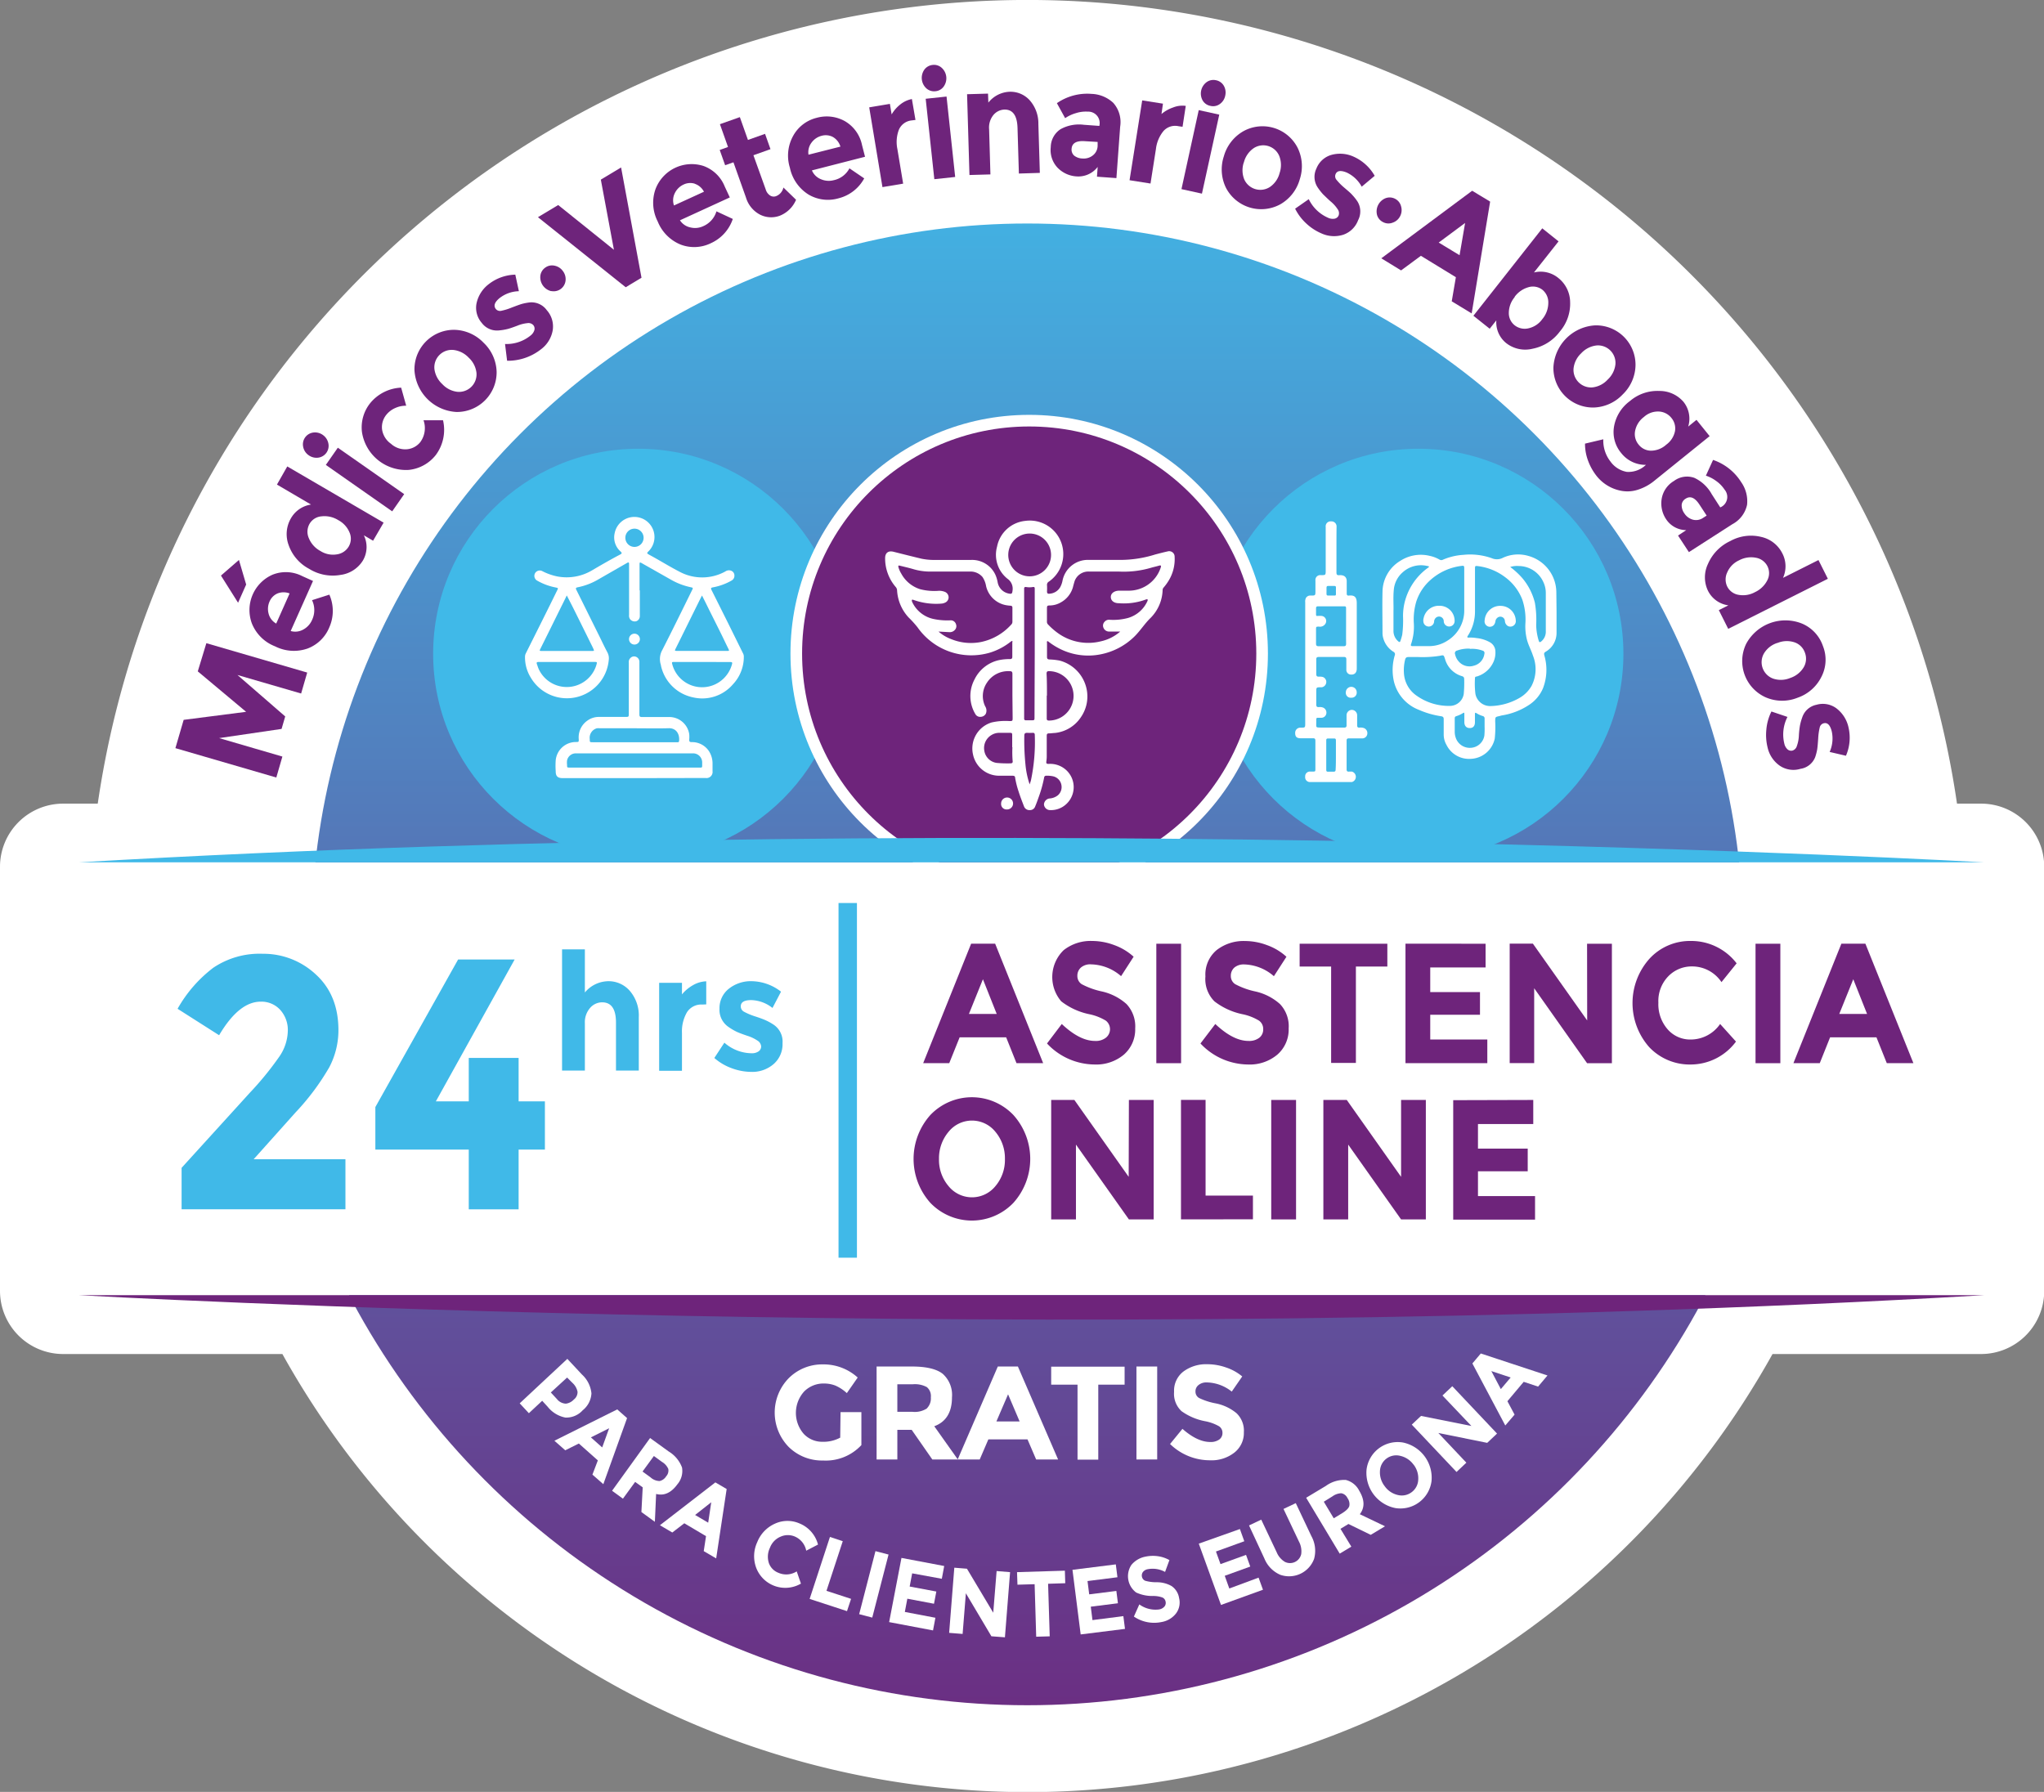 <svg id="Capa_1" data-name="Capa 1" xmlns="http://www.w3.org/2000/svg" xmlns:xlink="http://www.w3.org/1999/xlink" width="376.39" height="330" viewBox="0 0 376.39 330"><rect x="0" y="0" width="376.39" height="330" fill="#808080" stroke="none"/><defs><style>.cls-1{fill:none;}.cls-2{fill:#fff;}.cls-3{fill:#40b9e8;}.cls-4{fill:#6e247b;}.cls-5{clip-path:url(#clip-path);}.cls-6{fill:url(#Degradado_sin_nombre_5);}.cls-7{clip-path:url(#clip-path-2);}.cls-8{fill:url(#Degradado_sin_nombre_5-2);}</style><clipPath id="clip-path"><rect class="cls-1" x="57.27" y="238.52" width="262.52" height="81.93"/></clipPath><linearGradient id="Degradado_sin_nombre_5" x1="189.16" y1="11.57" x2="189.16" y2="337.69" gradientUnits="userSpaceOnUse"><stop offset="0" stop-color="#40b9e8"/><stop offset="1" stop-color="#6e247b"/></linearGradient><clipPath id="clip-path-2"><rect class="cls-1" x="56.04" y="37.05" width="264.97" height="121.77"/></clipPath><linearGradient id="Degradado_sin_nombre_5-2" x1="189.16" y1="22.08" x2="189.16" y2="326.97" xlink:href="#Degradado_sin_nombre_5"/></defs><path class="cls-2" d="M364.77,148h-4.4A173,173,0,0,0,18,148H11.63A11.63,11.63,0,0,0,0,159.6v78.13a11.63,11.63,0,0,0,11.63,11.63H52a157,157,0,0,0,274.4,0h38.41a11.63,11.63,0,0,0,11.62-11.63V159.6A11.62,11.62,0,0,0,364.77,148Z"/><rect class="cls-3" x="154.41" y="166.3" width="3.39" height="65.32"/><path class="cls-4" d="M187.18,195.79l-1.9-4.75h-8.57l-1.91,4.75H170l8.83-22h4.42l8.84,22ZM181,180.34l-2.58,6.39h5.12Z"/><path class="cls-4" d="M199.05,178.18a2,2,0,0,0-.66,1.55,1.78,1.78,0,0,0,.8,1.52,14.26,14.26,0,0,0,3.72,1.34,10.1,10.1,0,0,1,4.52,2.31,6,6,0,0,1,1.61,4.5,6.15,6.15,0,0,1-2.06,4.8,7.9,7.9,0,0,1-5.43,1.84,12.11,12.11,0,0,1-8.75-3.87l2.72-3.59q3.3,3.12,6.12,3.12a3,3,0,0,0,2-.59,2,2,0,0,0,0-3.14,9.6,9.6,0,0,0-3-1.18,12.59,12.59,0,0,1-5.22-2.38,6.89,6.89,0,0,1,.44-9.42,8,8,0,0,1,5.22-1.7,11.65,11.65,0,0,1,4.1.76,10.72,10.72,0,0,1,3.57,2.14l-2.31,3.58a8.68,8.68,0,0,0-5.5-2.17A2.63,2.63,0,0,0,199.05,178.18Z"/><path class="cls-4" d="M212.93,173.8h4.56v22h-4.56Z"/><path class="cls-4" d="M227.31,178.18a2,2,0,0,0-.66,1.55,1.76,1.76,0,0,0,.81,1.52,14,14,0,0,0,3.71,1.34,10.1,10.1,0,0,1,4.52,2.31,5.92,5.92,0,0,1,1.61,4.5,6.12,6.12,0,0,1-2.06,4.8,7.87,7.87,0,0,1-5.43,1.84,12.13,12.13,0,0,1-8.75-3.87l2.73-3.59q3.3,3.12,6.11,3.12a3.05,3.05,0,0,0,2-.59,1.92,1.92,0,0,0,.71-1.57,1.87,1.87,0,0,0-.76-1.57,9.51,9.51,0,0,0-3-1.18,12.59,12.59,0,0,1-5.22-2.38,5.79,5.79,0,0,1-1.66-4.59A5.87,5.87,0,0,1,224,175a8.06,8.06,0,0,1,5.23-1.7,11.6,11.6,0,0,1,4.09.76,10.53,10.53,0,0,1,3.57,2.14l-2.31,3.58a8.66,8.66,0,0,0-5.5-2.17A2.67,2.67,0,0,0,227.31,178.18Z"/><path class="cls-4" d="M249.68,178v17.75h-4.56V178h-5.8V173.8h16.15V178Z"/><path class="cls-4" d="M273.56,173.8v4.37H263.37v4.53h9.16v4.18h-9.16v4.56h10.51v4.35H258.81v-22Z"/><path class="cls-4" d="M292.25,173.8h4.57v22h-4.57L282.51,182v13.78H278v-22h4.27l10,14.15Z"/><path class="cls-4" d="M311.24,191.44a6.58,6.58,0,0,0,5.51-2.86l2.92,3.24a10.39,10.39,0,0,1-8.21,4.22,10.28,10.28,0,0,1-7.78-3.21,12.25,12.25,0,0,1,.06-16.27,10.13,10.13,0,0,1,7.62-3.27,10.52,10.52,0,0,1,8.43,4.12L317,180.87a6.49,6.49,0,0,0-5.38-2.89,6,6,0,0,0-4.41,1.81,6.53,6.53,0,0,0-1.83,4.87,7,7,0,0,0,1.73,4.93A5.49,5.49,0,0,0,311.24,191.44Z"/><path class="cls-4" d="M323.27,173.8h4.57v22h-4.57Z"/><path class="cls-4" d="M347.44,195.79l-1.9-4.75H337l-1.9,4.75h-4.85l8.83-22h4.42l8.84,22Zm-6.17-15.45-2.58,6.39h5.12Z"/><path class="cls-4" d="M186.6,221.53a10.59,10.59,0,0,1-15.27,0,12.13,12.13,0,0,1,0-16.2,10.57,10.57,0,0,1,15.27,0,12.1,12.1,0,0,1,0,16.2Zm-1.55-8.09a7.53,7.53,0,0,0-1.75-5,5.53,5.53,0,0,0-8.63,0,7.54,7.54,0,0,0-1.76,5,7.45,7.45,0,0,0,1.76,5,5.55,5.55,0,0,0,8.63,0A7.44,7.44,0,0,0,185.05,213.44Z"/><path class="cls-4" d="M207.88,202.57h4.56v22h-4.56l-9.75-13.78v13.78h-4.56v-22h4.27l10,14.16Z"/><path class="cls-4" d="M217.47,224.56v-22H222v17.62h8.72v4.37Z"/><path class="cls-4" d="M234.09,202.57h4.57v22h-4.57Z"/><path class="cls-4" d="M258,202.57h4.56v22H258l-9.74-13.78v13.78h-4.57v-22H248l10,14.16Z"/><path class="cls-4" d="M282.34,202.57V207H272.16v4.53h9.16v4.18h-9.16v4.56h10.51v4.34H267.6v-22Z"/><path class="cls-3" d="M51.4,194.64A8.68,8.68,0,0,0,53,189.86,5.52,5.52,0,0,0,51.62,186,4.66,4.66,0,0,0,48,184.47q-4,0-7.65,6.18l-7.65-4.87a24.66,24.66,0,0,1,6.58-7.56,15.25,15.25,0,0,1,9.12-2.57,14.1,14.1,0,0,1,9.73,3.78q4.19,3.8,4.19,10.3a14.66,14.66,0,0,1-1.68,6.81,44.36,44.36,0,0,1-6.22,8.33l-7.71,8.62h16.9v9.21H33.44v-7.63L46,201.25A57.56,57.56,0,0,0,51.4,194.64Z"/><path class="cls-3" d="M86.32,202.83v-8H95.5v8h4.84v8.88H95.5v11H86.32v-11H69.12v-7.83L84.36,176.7H94.77L80.26,202.83Z"/><path class="cls-3" d="M107.7,188.44v8.72h-4.2V174.84h4.2v7.94A5.71,5.71,0,0,1,112,180.7a5.16,5.16,0,0,1,4,1.81,6.94,6.94,0,0,1,1.63,4.81v9.84h-4.2v-8.84q0-3.73-2.55-3.73a2.93,2.93,0,0,0-2.19,1A4,4,0,0,0,107.7,188.44Z"/><path class="cls-3" d="M129.3,185a3.11,3.11,0,0,0-2.8,1.42,7,7,0,0,0-.92,3.78v7h-4.2V181h4.2v2.13a7.15,7.15,0,0,1,2-1.68,5.21,5.21,0,0,1,2.47-.73l0,4.25Z"/><path class="cls-3" d="M144.1,192.12a4.85,4.85,0,0,1-1.64,3.84,6,6,0,0,1-4.15,1.44,10.46,10.46,0,0,1-3.5-.65,10,10,0,0,1-3.27-1.91l1.85-2.82a7.69,7.69,0,0,0,5,1.95,2.17,2.17,0,0,0,1.29-.34,1.1,1.1,0,0,0,.48-.92,1.36,1.36,0,0,0-.66-1.06,7.19,7.19,0,0,0-1.9-.9c-.83-.28-1.47-.52-1.91-.72a10.4,10.4,0,0,1-1.49-.87,3.81,3.81,0,0,1-1.71-3.39,4.55,4.55,0,0,1,1.68-3.65,6.51,6.51,0,0,1,4.34-1.42,9,9,0,0,1,5.31,1.93l-1.57,3a6.56,6.56,0,0,0-3.9-1.45c-1.3,0-1.94.38-1.94,1.15a1.1,1.1,0,0,0,.61,1,12,12,0,0,0,2,.84c1,.32,1.63.57,2,.74a9.62,9.62,0,0,1,1.44.8A3.75,3.75,0,0,1,144.1,192.12Z"/><g class="cls-5"><circle class="cls-6" cx="189.16" cy="173.01" r="141.03"/><path class="cls-2" d="M154.78,260.06h3.84v6.07a8.94,8.94,0,0,1-7.05,2.84,8.74,8.74,0,0,1-6.33-2.49,9.06,9.06,0,0,1,0-12.67,8.71,8.71,0,0,1,6.29-2.54,9.34,9.34,0,0,1,6.41,2.42l-2,2.87a7.68,7.68,0,0,0-2.11-1.39,5.8,5.8,0,0,0-2.1-.38,5,5,0,0,0-3.67,1.49,5.88,5.88,0,0,0-.06,7.78,4.62,4.62,0,0,0,3.41,1.46,6.51,6.51,0,0,0,3.31-.76Z"/><path class="cls-2" d="M175.3,257.34c0,2.74-1.09,4.52-3.26,5.32l4.34,6.12h-4.7l-3.8-5.46h-2.64v5.46h-3.82V251.66h6.49c2.66,0,4.55.45,5.69,1.35A5.2,5.2,0,0,1,175.3,257.34Zm-4.6,2a2.58,2.58,0,0,0,.71-2,2.15,2.15,0,0,0-.74-1.89,4.61,4.61,0,0,0-2.57-.52h-2.86V260H168A4.1,4.1,0,0,0,170.7,259.37Z"/><path class="cls-2" d="M190.8,268.78l-1.59-3.7H182l-1.59,3.7h-4.06l7.39-17.12h3.7l7.4,17.12Zm-5.17-12-2.15,5h4.28Z"/><path class="cls-2" d="M202.24,255v13.81h-3.82V255h-4.85v-3.31h13.52V255Z"/><path class="cls-2" d="M209.27,251.66h3.82v17.12h-3.82Z"/><path class="cls-2" d="M220.69,255.08a1.46,1.46,0,0,0-.55,1.2,1.34,1.34,0,0,0,.67,1.18,12.15,12.15,0,0,0,3.11,1,8.66,8.66,0,0,1,3.78,1.8,4.45,4.45,0,0,1,1.35,3.51,4.59,4.59,0,0,1-1.73,3.73,6.84,6.84,0,0,1-4.54,1.43,10.5,10.5,0,0,1-7.32-3l2.28-2.79c1.84,1.62,3.55,2.42,5.12,2.42a2.69,2.69,0,0,0,1.65-.45,1.45,1.45,0,0,0,.6-1.22,1.42,1.42,0,0,0-.64-1.23,8.24,8.24,0,0,0-2.52-.92,10.9,10.9,0,0,1-4.37-1.85,4.35,4.35,0,0,1-1.38-3.57,4.43,4.43,0,0,1,1.75-3.76,7,7,0,0,1,4.37-1.32,10.36,10.36,0,0,1,3.43.59,9.11,9.11,0,0,1,3,1.66l-1.93,2.79a7.59,7.59,0,0,0-4.61-1.69A2.26,2.26,0,0,0,220.69,255.08Z"/><path class="cls-2" d="M108.91,256.61a4.28,4.28,0,0,1-1.61,3.11,4.05,4.05,0,0,1-3.2,1.34,5.53,5.53,0,0,1-3.26-2l-1-1.09-2.45,2.29-1.69-1.82,8.77-8.19,2.69,2.88A5.43,5.43,0,0,1,108.91,256.61Zm-4.7,1.89a2.42,2.42,0,0,0,1.46-.76,1.72,1.72,0,0,0,.68-1.43,3,3,0,0,0-.92-1.62l-1-1-3,2.75,1.14,1.23A2.18,2.18,0,0,0,104.21,258.5Z"/><path class="cls-2" d="M109.09,271.57l1-2.62-3.5-3.11-2.5,1.25-2-1.76,11.57-5.77,1.81,1.6-4.37,12.17Zm3.08-8.54-3.36,1.68,2.08,1.85Z"/><path class="cls-2" d="M124.73,273.36q-1.7,2.34-3.91,1.77l-.23,5.13-2.48-1.8.24-4.55-1.39-1L114.71,276l-2-1.46,7-9.71,3.43,2.48a5.8,5.8,0,0,1,2.45,2.95A3.78,3.78,0,0,1,124.73,273.36Zm-3.27-.61a1.89,1.89,0,0,0,1.21-.87,1.57,1.57,0,0,0,.39-1.36,2.82,2.82,0,0,0-1.14-1.28l-1.51-1.1L118.32,271l1.47,1.07A2.54,2.54,0,0,0,121.46,272.75Z"/><path class="cls-2" d="M129.59,285.66l.42-2.76-4-2.37-2.21,1.7-2.28-1.34L131.73,273l2.08,1.22L131.88,287Zm1.38-9L128,279l2.41,1.42Z"/><path class="cls-2" d="M143.34,289.65a3.59,3.59,0,0,0,3.37-.26l.78,2.25a5.73,5.73,0,0,1-8.24-2.91,6.12,6.12,0,0,1,.19-4.72,6.23,6.23,0,0,1,3.31-3.43,5.52,5.52,0,0,1,4.52,0,5.74,5.74,0,0,1,3.36,3.87l-2.17,1.13a3.56,3.56,0,0,0-2.08-2.6,3.27,3.27,0,0,0-2.6,0,3.56,3.56,0,0,0-2,2.06,3.79,3.79,0,0,0-.19,2.84A3,3,0,0,0,143.34,289.65Z"/><path class="cls-2" d="M149.09,294.46l3.74-11.41,2.36.78-3,9.14,4.53,1.48-.75,2.26Z"/><path class="cls-2" d="M161.21,285.66l2.41.63-3,11.61-2.41-.63Z"/><path class="cls-2" d="M173.87,288.4l-.44,2.35-5.46-1-.46,2.43,4.91.92-.43,2.25-4.91-.93-.46,2.44,5.63,1.07-.44,2.33-8.08-1.53L166,286.91Z"/><path class="cls-2" d="M183.52,289.33l2.48.2-.95,12-2.49-.19-4.7-7.92-.6,7.49-2.48-.2.95-12,2.33.19L182.9,297Z"/><path class="cls-2" d="M193,291.67l.3,9.68-2.49.07-.29-9.67-3.16.09-.08-2.31,8.81-.27.07,2.31Z"/><path class="cls-2" d="M205.47,288.1l.3,2.37-5.51.7.31,2.45,5-.63.29,2.27-5,.63.31,2.47,5.69-.73.3,2.35L199,301l-1.51-11.9Z"/><path class="cls-2" d="M210.46,289.51a1.08,1.08,0,0,0-.17.9,1,1,0,0,0,.61.71,7.49,7.49,0,0,0,2.14.27,5.48,5.48,0,0,1,2.68.69,3.26,3.26,0,0,1,1.4,2.21,3.35,3.35,0,0,1-.53,2.8,4.24,4.24,0,0,1-2.67,1.62,6.62,6.62,0,0,1-5.12-1l1-2.24a5.06,5.06,0,0,0,3.63.93,1.67,1.67,0,0,0,1-.54,1.05,1.05,0,0,0,.2-.93,1,1,0,0,0-.6-.74,4.93,4.93,0,0,0-1.74-.27,7.07,7.07,0,0,1-3.07-.64,3.75,3.75,0,0,1-.89-5.07,4.4,4.4,0,0,1,2.58-1.53,6.61,6.61,0,0,1,2.27-.09,6,6,0,0,1,2.16.72l-.8,2.18a4.75,4.75,0,0,0-3.19-.5A1.42,1.42,0,0,0,210.46,289.51Z"/><path class="cls-2" d="M228.32,281.59l.81,2.25-5.22,1.89.84,2.32,4.7-1.7.78,2.15-4.7,1.7.84,2.34,5.39-2,.81,2.23-7.73,2.8-4.09-11.29Z"/><path class="cls-2" d="M236.61,287.64a2.11,2.11,0,0,0,3-1.43,3.79,3.79,0,0,0-.42-2.32l-2.84-6,2.26-1.07,2.87,6.07a5.58,5.58,0,0,1,.5,4.2,4.91,4.91,0,0,1-6.22,2.93,5.53,5.53,0,0,1-2.93-3L230,280.93l2.25-1.07,2.84,6A3.7,3.7,0,0,0,236.61,287.64Z"/><path class="cls-2" d="M250.31,274.57q1.49,2.48.09,4.29l4.64,2.22-2.63,1.58-4.1-2-1.47.89,2,3.28-2.14,1.29-6.18-10.29,3.63-2.18a5.76,5.76,0,0,1,3.67-1.1A3.8,3.8,0,0,1,250.31,274.57Zm-1.84,2.77a1.87,1.87,0,0,0-.34-1.45A1.58,1.58,0,0,0,247,275a2.91,2.91,0,0,0-1.62.56l-1.61,1,1.83,3.05,1.56-.94C247.93,278.18,248.36,277.75,248.47,277.34Z"/><path class="cls-2" d="M263.61,272.73a5.78,5.78,0,0,1-6.66,5,6.62,6.62,0,0,1-5.31-7.08,5.78,5.78,0,0,1,6.67-5,6.62,6.62,0,0,1,5.3,7.07Zm-3.32-3a4.12,4.12,0,0,0-2.41-1.61,3,3,0,0,0-3.77,2.82,4.12,4.12,0,0,0,.88,2.77,4.05,4.05,0,0,0,2.4,1.61,3,3,0,0,0,2.56-.52,3,3,0,0,0,1.21-2.31A4.1,4.1,0,0,0,260.29,269.71Z"/><path class="cls-2" d="M265.62,257l1.81-1.71,8.24,8.72-1.81,1.71-9-1.82,5.16,5.47-1.81,1.71-8.24-8.72,1.7-1.6,9.28,1.85Z"/><path class="cls-2" d="M283.23,255.36l-2.65-.88-3,3.57,1.32,2.47-1.71,2-6.06-11.42,1.55-1.84,12.28,4.05Zm-8.61-2.86,1.75,3.32,1.81-2.14Z"/></g><path class="cls-4" d="M365.41,238.52H14.49S192.71,248.64,365.41,238.52Z"/><path class="cls-4" d="M43.73,124.31l8.79,7.63-.67,2.3-11.5,1.69L52,139.33l-1.12,3.86-18.58-5.41,1.52-5.21,11.5-1.48-8.9-7.45L38,118.45l18.57,5.41-1.12,3.86Z"/><path class="cls-4" d="M45.33,107.65,43.84,111l-3.15-5L44,103.12Zm15.32,1.86a7.44,7.44,0,0,1,0,6,7,7,0,0,1-4,3.92,7.65,7.65,0,0,1-6-.4,7.53,7.53,0,0,1-4.26-4.19,7.11,7.11,0,0,1,3.79-9,6.6,6.6,0,0,1,5.46.25l2,.9-4.11,9.22a3,3,0,0,0,2.31-.27,3.65,3.65,0,0,0,1.62-1.76,4.24,4.24,0,0,0,0-3.65Zm-9.57-.21a2.82,2.82,0,0,0-1.45,1.49,3.36,3.36,0,0,0-.17,2.22,2.94,2.94,0,0,0,1.4,1.83l2.47-5.55A3.05,3.05,0,0,0,51.08,109.3Z"/><path class="cls-4" d="M66.83,103.22a5.7,5.7,0,0,1-4.15,2.66,8.22,8.22,0,0,1-5.77-1.13,7.89,7.89,0,0,1-3.76-4.37,5.78,5.78,0,0,1,.39-4.87,5.13,5.13,0,0,1,3.73-2.59L51,89.24,52.9,85.9,70.64,96.25,68.7,99.58l-1.7-1A4.91,4.91,0,0,1,66.83,103.22ZM59,101.47a4.29,4.29,0,0,0,3.05.62,3,3,0,0,0,2.17-1.45,2.85,2.85,0,0,0,.16-2.54,4.53,4.53,0,0,0-2.09-2.31,4.78,4.78,0,0,0-3.08-.7A2.8,2.8,0,0,0,57,96.47a2.93,2.93,0,0,0-.13,2.64A4.68,4.68,0,0,0,59,101.47Z"/><path class="cls-4" d="M58.63,84.28a2.46,2.46,0,0,1-1.8-.45,2.42,2.42,0,0,1-1-1.53,2.19,2.19,0,0,1,1.84-2.64,2.44,2.44,0,0,1,1.79.45,2.48,2.48,0,0,1,1,1.52,2.19,2.19,0,0,1-1.84,2.65ZM74.43,91l-2.21,3.17L60,85.62l2.21-3.17Z"/><path class="cls-4" d="M77.41,81.4a4.36,4.36,0,0,0,.58-4l3.59,0a7.75,7.75,0,0,1-1.32,6.38,7.26,7.26,0,0,1-5,2.76,8.21,8.21,0,0,1-8.61-7,7.13,7.13,0,0,1,1.58-5.37,7.8,7.8,0,0,1,5.64-2.78l.93,3.33a4.71,4.71,0,0,0-2.06.44,4.33,4.33,0,0,0-1.57,1.19,3.62,3.62,0,0,0-.82,2.7A3.92,3.92,0,0,0,72,81.73a3.88,3.88,0,0,0,3,1A3.54,3.54,0,0,0,77.41,81.4Z"/><path class="cls-4" d="M89.05,63.12a7.68,7.68,0,0,1,2.4,5.32,7.31,7.31,0,0,1-7.39,7.43,8.19,8.19,0,0,1-7.74-7.7,7.28,7.28,0,0,1,7.38-7.43A7.7,7.7,0,0,1,89.05,63.12Zm-7.59,7.63a4.47,4.47,0,0,0,2.79,1.41,3.23,3.23,0,0,0,3.49-3.5,4.5,4.5,0,0,0-1.43-2.79,4.56,4.56,0,0,0-2.8-1.42A3.21,3.21,0,0,0,80,68,4.57,4.57,0,0,0,81.46,70.75Z"/><path class="cls-4" d="M100.7,57.14a4.49,4.49,0,0,1,1.08,3.68,5.54,5.54,0,0,1-2.1,3.46,9.9,9.9,0,0,1-6.3,2.16L93,63.35a7,7,0,0,0,4.69-1.55,2,2,0,0,0,.71-1,1,1,0,0,0-.2-.93,1.21,1.21,0,0,0-1.08-.36,6.55,6.55,0,0,0-1.88.48c-.75.28-1.34.49-1.77.6a10.44,10.44,0,0,1-1.57.26,3.5,3.5,0,0,1-3.2-1.4,4.22,4.22,0,0,1-.95-3.58A6,6,0,0,1,90,52.33a8.29,8.29,0,0,1,4.89-1.75l.66,3.05A6,6,0,0,0,92,54.89c-.92.76-1.15,1.41-.71,2a1,1,0,0,0,1,.35,11,11,0,0,0,1.94-.6c.87-.33,1.49-.56,1.87-.67a9.73,9.73,0,0,1,1.49-.28A3.48,3.48,0,0,1,100.7,57.14Z"/><path class="cls-4" d="M101.5,53.62a2.63,2.63,0,0,1-2-2.81,2.13,2.13,0,0,1,.9-1.52,2.1,2.1,0,0,1,1.72-.36,2.47,2.47,0,0,1,1.54,1,2.44,2.44,0,0,1,.48,1.79,2.2,2.2,0,0,1-2.62,1.88Z"/><path class="cls-4" d="M113.05,46l-2.41-12.92,3.73-2.24,3.76,20.31-2.91,1.75L99.06,40l3.73-2.24Z"/><path class="cls-4" d="M134.94,40.32a7.5,7.5,0,0,1-4,4.45,7,7,0,0,1-5.61.27,7.64,7.64,0,0,1-4.21-4.24,7.54,7.54,0,0,1-.42-5.95,7.12,7.12,0,0,1,8.83-4.29,6.63,6.63,0,0,1,3.93,3.8l.93,2-9.18,4.21a3,3,0,0,0,1.91,1.31,3.55,3.55,0,0,0,2.38-.23,4.33,4.33,0,0,0,2.43-2.73Zm-7-6.49a2.82,2.82,0,0,0-2.07.16,3.32,3.32,0,0,0-1.59,1.55,2.91,2.91,0,0,0-.17,2.3l5.52-2.53A3,3,0,0,0,127.89,33.83Z"/><path class="cls-4" d="M138.74,28.59,141,34.88A2,2,0,0,0,141.8,36a1.22,1.22,0,0,0,1.09.13,2.19,2.19,0,0,0,1.37-1.6l2.33,2.26a5.42,5.42,0,0,1-3,2.94,4.55,4.55,0,0,1-3.65-.21,5.25,5.25,0,0,1-2.58-3.16l-2.3-6.47-1.53.54-1-2.81,1.53-.55-1.49-4.2,3.67-1.3,1.49,4.2,3.15-1.12,1,2.82Z"/><path class="cls-4" d="M159.14,32.85a7.43,7.43,0,0,1-4.73,3.67,7,7,0,0,1-5.57-.72,7.66,7.66,0,0,1-3.39-4.92,7.49,7.49,0,0,1,.65-5.94,6.77,6.77,0,0,1,4.28-3.24,6.87,6.87,0,0,1,5.16.59,6.63,6.63,0,0,1,3.2,4.44l.55,2.14-9.78,2.51A3,3,0,0,0,151.16,33a3.61,3.61,0,0,0,2.38.18A4.24,4.24,0,0,0,156.42,31Zm-5.78-7.63a2.83,2.83,0,0,0-2.07-.21,3.3,3.3,0,0,0-1.84,1.24,2.93,2.93,0,0,0-.57,2.24L154.76,27A3.06,3.06,0,0,0,153.36,25.22Z"/><path class="cls-4" d="M167.85,22.18a2.86,2.86,0,0,0-2.33,1.72,6.39,6.39,0,0,0-.27,3.56l1.06,6.36-3.81.64-2.44-14.69,3.81-.64.32,1.94a6.51,6.51,0,0,1,1.59-1.83,4.89,4.89,0,0,1,2.14-1l.66,3.85Z"/><path class="cls-4" d="M170.58,16.27a2.63,2.63,0,0,1-.37-3.44,2.15,2.15,0,0,1,1.53-.87,2.09,2.09,0,0,1,1.67.53,2.6,2.6,0,0,1,.37,3.44,2.08,2.08,0,0,1-1.52.87A2.13,2.13,0,0,1,170.58,16.27Zm5.31,16.32-3.84.41-1.59-14.81,3.84-.41Z"/><path class="cls-4" d="M182.14,23.82l.24,8.3-3.86.11-.44-14.88,3.86-.11L182,18.9a5.23,5.23,0,0,1,3.88-2,4.76,4.76,0,0,1,3.72,1.55,6.44,6.44,0,0,1,1.61,4.39l.27,9-3.86.12-.25-8.41c-.07-2.29-.88-3.41-2.44-3.37a2.77,2.77,0,0,0-2,1A3.65,3.65,0,0,0,182.14,23.82Z"/><path class="cls-4" d="M205.58,32.8,202,32.54l.13-1.8a4.48,4.48,0,0,1-3.83,1.75,5.3,5.3,0,0,1-3.59-1.64,4.73,4.73,0,0,1-1.22-3.75,4,4,0,0,1,1.79-3.3,7,7,0,0,1,4.3-.82l2.87.21v-.08a2.1,2.1,0,0,0-2.16-2.55,5.91,5.91,0,0,0-2.15.27,6.92,6.92,0,0,0-2,.93L194.62,19A9.81,9.81,0,0,1,201,17.29a6.15,6.15,0,0,1,4,1.65,5.33,5.33,0,0,1,1.27,4.4Zm-3.46-5.94,0-.72L199.76,26q-2.31-.16-2.43,1.38a1.49,1.49,0,0,0,.46,1.27,2.58,2.58,0,0,0,1.55.54,2.69,2.69,0,0,0,1.86-.54A2.28,2.28,0,0,0,202.12,26.86Z"/><path class="cls-4" d="M217,23.24a2.86,2.86,0,0,0-2.75.89,6.35,6.35,0,0,0-1.39,3.3l-1,6.37L208,33.19l2.33-14.7,3.82.6L213.88,21A6.56,6.56,0,0,1,216,19.8a4.61,4.61,0,0,1,2.35-.3l-.59,3.85Z"/><path class="cls-4" d="M221.33,35.66l-3.77-.83,3.18-14.55,3.78.83Zm.13-17.16a2.61,2.61,0,0,1,.74-3.38,2.14,2.14,0,0,1,1.73-.34,2.11,2.11,0,0,1,1.42,1,2.5,2.5,0,0,1,.27,1.83,2.46,2.46,0,0,1-1,1.55,2.08,2.08,0,0,1-1.72.34A2.1,2.1,0,0,1,221.46,18.5Z"/><path class="cls-4" d="M239.35,33a7.67,7.67,0,0,1-3.58,4.62,7.32,7.32,0,0,1-10-3,7.68,7.68,0,0,1-.41-5.82,7.7,7.7,0,0,1,3.59-4.63,7.26,7.26,0,0,1,10,3.05A7.67,7.67,0,0,1,239.35,33Zm-10.3-3.12a4.52,4.52,0,0,0,.06,3.13,3.24,3.24,0,0,0,4.73,1.43,4.42,4.42,0,0,0,1.79-2.57,4.55,4.55,0,0,0-.06-3.14,3.2,3.2,0,0,0-4.73-1.43A4.52,4.52,0,0,0,229.05,29.92Z"/><path class="cls-4" d="M250.09,40.55a4.48,4.48,0,0,1-2.74,2.68,5.59,5.59,0,0,1-4-.24,9.63,9.63,0,0,1-2.75-1.78,9.39,9.39,0,0,1-2.11-2.78L241,36.68a7.1,7.1,0,0,0,3.57,3.43,2,2,0,0,0,1.21.16,1,1,0,0,0,.73-.62,1.23,1.23,0,0,0-.19-1.12,6.45,6.45,0,0,0-1.3-1.44c-.6-.53-1.06-1-1.36-1.28a10.17,10.17,0,0,1-1-1.27,3.5,3.5,0,0,1-.26-3.48,4.21,4.21,0,0,1,2.72-2.52,6,6,0,0,1,4.18.33,8.38,8.38,0,0,1,3.84,3.51l-2.39,2A6.07,6.07,0,0,0,248,31.78c-1.1-.45-1.79-.36-2.06.29a1,1,0,0,0,.18,1.06,10.92,10.92,0,0,0,1.43,1.44c.7.6,1.19,1,1.47,1.34a9.13,9.13,0,0,1,.94,1.18A3.48,3.48,0,0,1,250.09,40.55Z"/><path class="cls-4" d="M253.58,39.61a2.63,2.63,0,0,1,1.54-3.1,2.16,2.16,0,0,1,1.76.09A2.12,2.12,0,0,1,258,38a2.43,2.43,0,0,1-.19,1.84A2.38,2.38,0,0,1,256.46,41a2.1,2.1,0,0,1-1.75-.08A2.12,2.12,0,0,1,253.58,39.61Z"/><path class="cls-4" d="M267.33,55.49l.76-4.44-6.44-3.94L258,49.8l-3.64-2.23,16.73-12.44,3.31,2L271,57.72Zm2.46-14.43-4.86,3.61L268.77,47Z"/><path class="cls-4" d="M287,51.23a5.74,5.74,0,0,1,2.13,4.4,7.85,7.85,0,0,1-1.9,5.43,8.2,8.2,0,0,1-5,3.16,5.68,5.68,0,0,1-4.83-1A4.91,4.91,0,0,1,275.54,59l-1.22,1.54-3-2.39L284,42.05l3,2.4-4.53,5.73A5.14,5.14,0,0,1,287,51.23Zm-8.06,3.46a4.57,4.57,0,0,0-1.1,2.91,2.85,2.85,0,0,0,1.08,2.31,3,3,0,0,0,2.55.55A4.26,4.26,0,0,0,284,58.78a4.7,4.7,0,0,0,1.11-3,3,3,0,0,0-1.08-2.41,2.86,2.86,0,0,0-2.56-.48A4.79,4.79,0,0,0,278.89,54.69Z"/><path class="cls-4" d="M298.81,72.64a7.67,7.67,0,0,1-5.32,2.41,7.29,7.29,0,0,1-7.44-7.37,8.17,8.17,0,0,1,7.68-7.76,7.26,7.26,0,0,1,7.44,7.37A7.67,7.67,0,0,1,298.81,72.64Zm-7.65-7.57a4.48,4.48,0,0,0-1.4,2.79,3.23,3.23,0,0,0,3.51,3.48,4.45,4.45,0,0,0,2.78-1.44,4.51,4.51,0,0,0,1.42-2.8A3.22,3.22,0,0,0,294,63.62,4.53,4.53,0,0,0,291.16,65.07Z"/><path class="cls-4" d="M303.09,85.61a5.69,5.69,0,0,1-4.55-2.17,6,6,0,0,1-1.34-4.8,7.37,7.37,0,0,1,2.94-4.78A7.76,7.76,0,0,1,305.56,72,5.79,5.79,0,0,1,310,74a4.94,4.94,0,0,1,.87,4.56l1.53-1.24,2.42,3-10.1,8.15a9.08,9.08,0,0,1-3.16,1.73,6.15,6.15,0,0,1-3,.19A7.55,7.55,0,0,1,294,87.65a10.18,10.18,0,0,1-1.56-2.79,8.88,8.88,0,0,1-.57-3.16l3.37-.8a6.25,6.25,0,0,0,1.32,4.1,4.72,4.72,0,0,0,3,1.9A4.65,4.65,0,0,0,303.09,85.61Zm3.74-3.72a4.07,4.07,0,0,0,1.61-2.49,3,3,0,0,0-.65-2.42,3.14,3.14,0,0,0-2.27-1.19,3.83,3.83,0,0,0-2.8,1,4.19,4.19,0,0,0-1.62,2.55,3,3,0,0,0,.63,2.52A2.92,2.92,0,0,0,304,83,4.21,4.21,0,0,0,306.83,81.89Z"/><path class="cls-4" d="M311,101.68l-2-3.05,1.51-1a4.47,4.47,0,0,1-3.7-2A5.23,5.23,0,0,1,306,91.8a4.71,4.71,0,0,1,2.26-3.23A4,4,0,0,1,312,88,7.07,7.07,0,0,1,315.2,91l1.56,2.42.07,0a2.08,2.08,0,0,0,.73-3.26,5.84,5.84,0,0,0-1.51-1.56,6.6,6.6,0,0,0-1.92-1l1.32-2.9a9.85,9.85,0,0,1,5.17,4.08,6.09,6.09,0,0,1,1.09,4.19A5.3,5.3,0,0,1,319,96.54Zm2.67-6.34.6-.39-1.31-2c-.84-1.3-1.69-1.67-2.56-1.11a1.46,1.46,0,0,0-.73,1.14,2.55,2.55,0,0,0,.49,1.56,2.77,2.77,0,0,0,1.56,1.16A2.3,2.3,0,0,0,313.66,95.34Z"/><path class="cls-4" d="M314.51,108.79a5.71,5.71,0,0,1,0-4.93,8.26,8.26,0,0,1,4.11-4.22,7.87,7.87,0,0,1,5.7-.76,5.73,5.73,0,0,1,3.87,3,5.14,5.14,0,0,1,.14,4.54l6.53-3.28,1.73,3.45-18.35,9.22-1.73-3.45,1.76-.88A4.92,4.92,0,0,1,314.51,108.79Zm5.73-5.6a4.31,4.31,0,0,0-2.18,2.22,3,3,0,0,0,0,2.61,2.84,2.84,0,0,0,2.05,1.52,4.56,4.56,0,0,0,3.06-.49,4.83,4.83,0,0,0,2.28-2.2,2.84,2.84,0,0,0,0-2.6,2.93,2.93,0,0,0-2.14-1.54A4.66,4.66,0,0,0,320.24,103.19Z"/><path class="cls-4" d="M331,128.5a7.62,7.62,0,0,1-5.84-.07,7.31,7.31,0,0,1-3.63-9.83,8.21,8.21,0,0,1,10.25-3.78,6.9,6.9,0,0,1,3.9,4.15,6.82,6.82,0,0,1-.28,5.68A7.67,7.67,0,0,1,331,128.5Zm-3.73-10.09a4.42,4.42,0,0,0-2.45,1.93,3.22,3.22,0,0,0,1.71,4.64,4.45,4.45,0,0,0,3.12-.12,4.56,4.56,0,0,0,2.47-1.94,3.1,3.1,0,0,0,.24-2.73,3.06,3.06,0,0,0-1.95-1.91A4.51,4.51,0,0,0,327.31,118.41Z"/><path class="cls-4" d="M331.54,141.59a4.48,4.48,0,0,1-3.8-.57,5.57,5.57,0,0,1-2.25-3.37,9.61,9.61,0,0,1-.23-3.26,9.17,9.17,0,0,1,.94-3.36l2.95,1a7.08,7.08,0,0,0-.58,4.91,2,2,0,0,0,.6,1.07,1,1,0,0,0,.93.21,1.23,1.23,0,0,0,.78-.83,6.43,6.43,0,0,0,.37-1.9,16.2,16.2,0,0,1,.2-1.86,10,10,0,0,1,.43-1.54,3.48,3.48,0,0,1,2.62-2.3,4.2,4.2,0,0,1,3.64.64A6,6,0,0,1,340.4,134a8.33,8.33,0,0,1-.48,5.18l-3-.7a6.08,6.08,0,0,0,.38-3.81c-.3-1.16-.79-1.64-1.47-1.47a1,1,0,0,0-.74.78,11.23,11.23,0,0,0-.28,2c-.06.93-.12,1.58-.18,2a9.43,9.43,0,0,1-.38,1.47A3.45,3.45,0,0,1,331.54,141.59Z"/><g class="cls-7"><circle class="cls-8" cx="189.16" cy="173.01" r="131.85"/><circle class="cls-3" cx="117.52" cy="120.4" r="37.76"/><path class="cls-2" d="M117.82,108.73v4.73a1,1,0,0,1-.63.94A1.09,1.09,0,0,1,116,114a1.17,1.17,0,0,1-.16-.75v-9.07c0-.1,0-.21,0-.31,0-.34-.12-.34-.37-.2-1.74,1-3.49,2-5.23,3a12.15,12.15,0,0,1-3.88,1.49c-.3.06-.38.17-.24.45.72,1.44,1.43,2.87,2.14,4.31l2.19,4.41c.46.94.91,1.9,1.41,2.83a2.37,2.37,0,0,1,.23,1.47,7.72,7.72,0,0,1-3.62,5.8,7.72,7.72,0,0,1-10.72-2.62,7.09,7.09,0,0,1-1.07-3.94,1.39,1.39,0,0,1,.14-.53l3-6q1.41-2.82,2.79-5.64c.2-.39.17-.41-.24-.5a11.08,11.08,0,0,1-3.47-1.28,1,1,0,0,1-.37-1.36,1,1,0,0,1,1.27-.41,10.7,10.7,0,0,0,2.78,1,9.18,9.18,0,0,0,6.47-1.13c1.7-1,3.44-2,5.17-2.91.35-.19.31-.3.06-.54a3.45,3.45,0,0,1-1.08-3.44,3.7,3.7,0,1,1,6.28,3.34c-.41.41-.41.42.1.71,1.86,1,3.69,2.15,5.59,3.13a8.82,8.82,0,0,0,8.4-.07,1.15,1.15,0,0,1,1.15-.1.94.94,0,0,1,.52.85,1,1,0,0,1-.5.91,10.82,10.82,0,0,1-3.47,1.27c-.36.06-.4.18-.25.48,1,2,2,4,3,6l2.82,5.71a1.25,1.25,0,0,1,.13.6,7.34,7.34,0,0,1-2,5.06,7.44,7.44,0,0,1-7.43,2.39,7.6,7.6,0,0,1-5.83-5.84c0-.11-.05-.22-.08-.34a3.4,3.4,0,0,1,.32-2.51c1.86-3.65,3.66-7.32,5.47-11,.24-.48.22-.48-.3-.59a12.52,12.52,0,0,1-3.49-1.33l-5.44-3.08c-.37-.21-.42-.19-.42.26v4.73Zm-13.45.93c-.4.83-.77,1.57-1.14,2.31-1.25,2.53-2.5,5.07-3.76,7.59-.15.29-.06.32.2.32H109c.43,0,.44,0,.26-.41s-.4-.82-.6-1.23c-1.06-2.15-2.12-4.29-3.19-6.44Zm24.9,0c-.23.46-.43.84-.62,1.23q-1.09,2.2-2.18,4.41t-2.06,4.16c-.19.39-.17.41.27.41H134c.23,0,.3,0,.18-.29-.44-.87-.85-1.75-1.28-2.63-.76-1.54-1.53-3.07-2.3-4.61C130.18,111.48,129.75,110.61,129.27,109.67Zm0,12.25h-5.08c-.48,0-.51,0-.37.52a5.68,5.68,0,0,0,8.54,3.23,5.71,5.71,0,0,0,2.4-3.22c.14-.45.1-.52-.38-.52Zm-24.86,0H99.24c-.43,0-.49.08-.34.49s.17.52.28.77a5.69,5.69,0,0,0,10.67-.81c.11-.44.1-.45-.37-.46Zm10.75-23a1.68,1.68,0,1,0,3.35,0,1.68,1.68,0,0,0-3.35,0Z"/><path class="cls-2" d="M116.81,143.3H103.6c-.91,0-1.28-.36-1.27-1.28a14.11,14.11,0,0,1,0-2,3.73,3.73,0,0,1,3.73-3.37c.51,0,.53,0,.51-.54a3.74,3.74,0,0,1,1.54-3.36,3.58,3.58,0,0,1,2.19-.72h4.8c.69,0,.69,0,.69-.67v-9.34a1,1,0,0,1,.31-.85.92.92,0,0,1,1-.22,1,1,0,0,1,.64,1c0,3.07,0,6.15,0,9.22,0,.13,0,.26,0,.39,0,.38.1.5.48.49q2.45,0,4.89,0a3.72,3.72,0,0,1,3.8,3.1,5,5,0,0,1,0,1.09c0,.32.11.43.43.43a3.72,3.72,0,0,1,3.2,1.65,4.17,4.17,0,0,1,.67,2.25c0,.48,0,1,0,1.45a1.12,1.12,0,0,1-1.27,1.26C125.64,143.28,121.23,143.3,116.81,143.3Zm0-1.94h11.65c.95,0,.84.14.84-.86a1.67,1.67,0,0,0-1.74-1.76H106.09a1.64,1.64,0,0,0-1.67,1.31,3.38,3.38,0,0,0,0,.78c0,.53,0,.53.54.53Zm0-7.24H110.5a3.76,3.76,0,0,0-.58,0,1.81,1.81,0,0,0-1.32,2c0,.56,0,.57.55.57h15.68c.14,0,.2-.09.22-.23.13-1.29-.53-2.39-1.92-2.35C121,134.17,118.93,134.12,116.83,134.12Z"/><path class="cls-2" d="M115.83,117.7a1,1,0,1,1,2,0,1,1,0,0,1-2,0Z"/><circle class="cls-3" cx="261.18" cy="120.4" r="37.76"/><path class="cls-2" d="M286.63,112.71v3.8a4,4,0,0,1-2,3.51c-.29.18-.34.33-.25.68a9.46,9.46,0,0,1-.25,6.06,6.85,6.85,0,0,1-2.48,3,12.64,12.64,0,0,1-5.12,2l-.45.12c-.74.16-.73.16-.75.93a20.1,20.1,0,0,1-.08,3.2,4.69,4.69,0,0,1-4.42,3.74,4.63,4.63,0,0,1-4.47-2.57,3.83,3.83,0,0,1-.51-1.87c0-.95,0-1.9,0-2.85,0-.35-.11-.49-.44-.55a15.93,15.93,0,0,1-4.12-1.18,7.48,7.48,0,0,1-4.62-5.28,9.51,9.51,0,0,1,.16-4.74.51.51,0,0,0-.24-.68,4.25,4.25,0,0,1-1.85-2.43,3.32,3.32,0,0,1-.16-1c0-2.55-.06-5.11,0-7.66a6.73,6.73,0,0,1,3.27-5.65,6.94,6.94,0,0,1,5.47-.91,6,6,0,0,1,1.78.69.63.63,0,0,0,.62,0,11.28,11.28,0,0,1,3.78-.89,11.9,11.9,0,0,1,5.2.62,2.38,2.38,0,0,0,2.08-.09,6.69,6.69,0,0,1,4.66-.33,7,7,0,0,1,5.15,6.68Zm-5.74,2.15a11.51,11.51,0,0,0-.57-4.44,9.3,9.3,0,0,0-3.19-4.15,10.4,10.4,0,0,0-4.87-2c-.65-.08-.65-.09-.65.57,0,2.58,0,5.16,0,7.74a8.13,8.13,0,0,1-1.34,4.54c-.17.28,0,.31.19.3a6.93,6.93,0,0,1,1.44.09,6.22,6.22,0,0,1,2.38.73,2,2,0,0,1,1.06,1.41,4.18,4.18,0,0,1-.33,2.26,4.88,4.88,0,0,1-3.09,2.68c-.14,0-.32.06-.31.28a15.82,15.82,0,0,0,.08,2.92,2.75,2.75,0,0,0,2.75,2.24,11.12,11.12,0,0,0,5.26-1.44,6,6,0,0,0,2.32-2.26,6.73,6.73,0,0,0,.26-5.6c-.32-1-.84-1.91-1.1-2.92A10,10,0,0,1,280.89,114.86Zm-11.26-6.19v-4c0-.47-.06-.51-.53-.45a10.5,10.5,0,0,0-5.7,2.6,9,9,0,0,0-2.61,4,11.62,11.62,0,0,0-.44,4,10,10,0,0,1-.51,3.8c-.11.29,0,.37.27.37,1.07,0,2.14,0,3.21,0a6.2,6.2,0,0,0,3.21-1,6.5,6.5,0,0,0,3.1-5.75ZM261.14,121c-.58,0-1.17,0-1.75,0-.42,0-.57.14-.66.53a8.15,8.15,0,0,0-.2,2.51,5.38,5.38,0,0,0,2.35,4.09A10.23,10.23,0,0,0,267,130a2.59,2.59,0,0,0,2.54-2.2,22.63,22.63,0,0,0,.08-2.73c0-.32-.11-.45-.41-.55a4.57,4.57,0,0,1-3.11-3.13c-.25-.77-.22-.78-1-.61A20.27,20.27,0,0,1,261.14,121Zm-4.54-8.55v3.67a2.49,2.49,0,0,0,.89,2c.17.15.31.18.39-.09a11,11,0,0,0,.33-1.12,20.26,20.26,0,0,0,.15-3.39,10.66,10.66,0,0,1,.22-2.25,11.12,11.12,0,0,1,4.35-6.69c.07-.06.22-.09.19-.22s-.17-.1-.27-.12a5,5,0,0,0-4.52,1.13,4.81,4.81,0,0,0-1.67,3.25C256.52,110.05,256.64,111.4,256.6,112.49Zm21.46-8.06a14,14,0,0,1,2.26,2.07,11.19,11.19,0,0,1,2.32,4.55,18.54,18.54,0,0,1,.24,4.08,10.44,10.44,0,0,0,.46,2.88c.11.35.21.37.49.14a2.3,2.3,0,0,0,.82-1.87c0-2.34,0-4.69,0-7a4.63,4.63,0,0,0-.43-2,5,5,0,0,0-4.59-3A4,4,0,0,0,278.06,104.43Zm-4.68,29.41c0-.56,0-1,0-1.47a.43.43,0,0,0-.33-.46,4.73,4.73,0,0,1-1.17-.53c-.26-.17-.28,0-.28.18,0,.5,0,1,0,1.49,0,.69-.34,1.07-.95,1.07s-1-.38-1-1.1c0-.49,0-1,0-1.48,0-.16,0-.34-.24-.18a5.4,5.4,0,0,1-1.27.58c-.22.07-.26.21-.26.41v2.42a3.39,3.39,0,0,0,.23,1.26,2.72,2.72,0,0,0,2.71,1.73,2.68,2.68,0,0,0,2.52-2.27A13.68,13.68,0,0,0,273.38,133.84Zm-2.7-14.34a6,6,0,0,0-2.34.34.51.51,0,0,0-.39.71,2.83,2.83,0,0,0,.59,1.22,2.63,2.63,0,0,0,2.88.86,2.58,2.58,0,0,0,1.92-2.18.45.45,0,0,0-.33-.59A5.64,5.64,0,0,0,270.68,119.5Z"/><path class="cls-2" d="M246.1,101.25c0,1.39,0,2.79,0,4.18,0,.4.13.53.52.5s1,0,1.26.55a1.2,1.2,0,0,1,.11.53c0,.75,0,1.51,0,2.26,0,.31.1.45.41.41h0c1-.1,1.45.24,1.44,1.44,0,4,0,8,0,12,0,.74-.38,1.13-1,1.11a.86.86,0,0,1-.92-.9c0-.63,0-1.25,0-1.88,0-.33-.09-.46-.44-.46q-2.33,0-4.65,0c-.35,0-.46.14-.45.47,0,.88,0,1.77,0,2.65,0,.38.12.52.49.5.55,0,1,0,1.3.63a1,1,0,0,1-.78,1.33h-.16c-.85,0-.85,0-.85.9s0,1.51,0,2.27c0,.38.13.51.5.48a1.58,1.58,0,0,1,.8.11,1,1,0,0,1,.56,1.06.93.93,0,0,1-.92.8h-.16c-.83,0-.78-.13-.78.81,0,1.09-.13.95,1,1,1.37,0,2.73,0,4.1,0,.35,0,.5-.1.48-.47,0-.6,0-1.2,0-1.8a1,1,0,0,1,.95-1,1,1,0,0,1,1,1c0,.62,0,1.23,0,1.84,0,.32.11.45.43.43a1.86,1.86,0,0,1,.81.08,1,1,0,0,1,.63,1.1.93.93,0,0,1-1,.8H248.4c-.33,0-.43.11-.43.43,0,1.75,0,3.51,0,5.27,0,.33.12.45.44.42a4.87,4.87,0,0,1,.54,0,1,1,0,0,1,0,1.92c-1,0-2,0-3,0h-4.61a.89.89,0,0,1-1-1,.87.87,0,0,1,.9-.93h.23c.81,0,.75.08.75-.73,0-1.64,0-3.28,0-4.92,0-.35-.08-.49-.45-.48-.76,0-1.51,0-2.27,0s-1-.33-1-.95a.94.94,0,0,1,1-1c.85,0,.85,0,.85-.86V110.92a1.46,1.46,0,0,1,.13-.8.92.92,0,0,1,.89-.44c.86,0,.86,0,.86-.89,0-.62,0-1.25,0-1.87a.89.89,0,0,1,1-1c.89,0,.89,0,.89-.9,0-2.67,0-5.34,0-8a.9.9,0,0,1,1-1,.93.93,0,0,1,1,1C246.1,98.43,246.1,99.84,246.1,101.25Zm1.77,14.12v-3.32c0-.24,0-.4-.33-.39h-4.85c-.25,0-.35.11-.35.35s0,.73,0,1.1.11.33.34.32a4.85,4.85,0,0,1,.66,0,.94.94,0,0,1,.76,1.38,1.16,1.16,0,0,1-1.21.59c-.54,0-.55,0-.55.55,0,.86,0,1.72,0,2.58,0,.35.11.48.47.48,1.53,0,3.07,0,4.61,0,.37,0,.46-.13.46-.48C247.86,117.48,247.87,116.43,247.87,115.37ZM246,139.06c0-.9,0-1.8,0-2.69,0-.27-.08-.38-.36-.37h-1.09c-.24,0-.33.1-.33.33v5.46c0,.23.09.34.33.33s.7,0,1,0,.4-.11.4-.41C246,140.83,246,140,246,139.06Zm0-30.22c0-1.06.16-.92-.92-.93h0c-.89,0-.81-.08-.81.82,0,1.11-.13.94,1,.94C246.12,109.68,246,109.8,246,108.84Z"/><path class="cls-2" d="M248.83,128.49a.89.89,0,0,1-1-1,1,1,0,0,1,1-1,1,1,0,0,1,1,1A.93.93,0,0,1,248.83,128.49Z"/><path class="cls-2" d="M279.12,114.26a1,1,0,0,1-1.5,1,1.15,1.15,0,0,1-.5-.88.84.84,0,0,0-1.32-.66,1,1,0,0,0-.43.71c-.11.67-.51,1-1.07,1a1,1,0,0,1-.91-1.19,2.85,2.85,0,0,1,3-2.66A2.8,2.8,0,0,1,279.12,114.26Z"/><path class="cls-2" d="M265,111.56a2.77,2.77,0,0,1,2.86,2.82,1,1,0,0,1-1,1,1,1,0,0,1-1-.92.87.87,0,0,0-1.38-.75,1,1,0,0,0-.4.81,1,1,0,0,1-.87.86,1,1,0,0,1-1.05-.65,1.63,1.63,0,0,1,0-.93A2.84,2.84,0,0,1,265,111.56Z"/><circle class="cls-2" cx="189.52" cy="120.36" r="43.96"/><circle class="cls-4" cx="189.52" cy="120.36" r="41.82"/><path class="cls-2" d="M186.43,128.1c0-1.34,0-2.69,0-4,0-.38-.13-.5-.5-.49a4.62,4.62,0,0,0-4.2,2.13,4.36,4.36,0,0,0-.32,4.33,1.46,1.46,0,0,1,.14,1.33,1.09,1.09,0,0,1-.93.61,1,1,0,0,1-1-.48,6.48,6.48,0,0,1-.18-6.38,6.59,6.59,0,0,1,4.52-3.58,9.43,9.43,0,0,1,2-.19c.33,0,.46-.12.45-.46,0-.85,0-1.7,0-2.55,0-.11.06-.27,0-.32s-.23.08-.33.15a11.58,11.58,0,0,1-3.82,2,12.1,12.1,0,0,1-13.3-4.67,19,19,0,0,0-1.65-1.82,8,8,0,0,1-2.12-5,1,1,0,0,0-.26-.62,8.07,8.07,0,0,1-1.94-5.29c0-1,.6-1.43,1.57-1.18,1.7.43,3.41.86,5.12,1.27a11.42,11.42,0,0,0,2.4.23c2.24,0,4.48,0,6.72,0a4.72,4.72,0,0,1,4.5,2.74,5.92,5.92,0,0,1,.41,1.36,2.57,2.57,0,0,0,2,2.08c.64.14.68,0,.75-.59a2.22,2.22,0,0,0-.92-2.11,5.63,5.63,0,0,1-1.94-5.92,5.89,5.89,0,0,1,5.17-4.75,6.17,6.17,0,0,1,4.39,11.17.67.67,0,0,0-.36.67,11.22,11.22,0,0,1,0,1.16c0,.34.15.45.45.41a2.44,2.44,0,0,0,2-1.24,4.25,4.25,0,0,0,.41-1.18,4.75,4.75,0,0,1,4.77-3.81c2.07,0,4.13,0,6.19,0a21.49,21.49,0,0,0,6.12-1c.77-.2,1.54-.4,2.31-.57a1,1,0,0,1,1.25,1,7.58,7.58,0,0,1-1.05,4.31,9.44,9.44,0,0,1-1,1.38.69.69,0,0,0-.16.43,7.6,7.6,0,0,1-2.21,5.13c-1.11,1.07-1.91,2.39-3,3.45a12.22,12.22,0,0,1-6.19,3.26,11.62,11.62,0,0,1-7.64-1.07,12.94,12.94,0,0,1-1.9-1.2c-.09-.06-.17-.19-.3-.13s-.05.19-.05.28c0,.87,0,1.74,0,2.6,0,.34.13.45.45.47a11.5,11.5,0,0,1,1.85.2,6.85,6.85,0,0,1,5.09,5.85,6.68,6.68,0,0,1-1.09,4.49,6.55,6.55,0,0,1-4.9,3c-.32,0-.63.07-1,.07s-.45.12-.45.45c0,1.19,0,2.37,0,3.55a6.52,6.52,0,0,1-.06,1.08c-.07.46,0,.55.46.54a4.35,4.35,0,0,1,2.95.94,4.26,4.26,0,0,1-.47,7,4.13,4.13,0,0,1-2.27.57,1.13,1.13,0,0,1-1.12-1.05,1.17,1.17,0,0,1,1-1.09,2.76,2.76,0,0,0,1.55-.58,2,2,0,0,0,.66-1.91,2,2,0,0,0-1.61-1.61,5.09,5.09,0,0,0-1.16-.09.36.36,0,0,0-.41.35,23.41,23.41,0,0,1-1,3.58c-.2.57-.4,1.14-.64,1.7a1,1,0,0,1-1,.7,1.06,1.06,0,0,1-1.08-.72c-.35-.91-.71-1.83-1-2.76a16.35,16.35,0,0,1-.62-2.48c0-.29-.2-.37-.47-.37H184a4.91,4.91,0,0,1-4.82-3.89,5,5,0,0,1,3.46-5.93,11.34,11.34,0,0,1,3.18-.25c.65,0,.65,0,.65-.64Zm19.85-11.79h-.46c-.55,0-1.1,0-1.64,0a1.12,1.12,0,0,1-1-.74,1,1,0,0,1,.24-1.08,1.06,1.06,0,0,1,.93-.35,10.44,10.44,0,0,0,3.39-.34,5.64,5.64,0,0,0,3.56-3.12c0-.09.13-.19,0-.28s-.19,0-.28,0a11.73,11.73,0,0,1-5,.69c-.91,0-1.47-.49-1.47-1.15s.61-1.14,1.51-1.16c.6,0,1.19,0,1.78,0a6.18,6.18,0,0,0,5.91-4.29c.11-.34,0-.41-.32-.32-.49.15-1,.25-1.5.4a17.84,17.84,0,0,1-5.86.69c-1.83,0-3.66,0-5.49,0a2.69,2.69,0,0,0-2.69,1.74c-.11.37-.22.74-.31,1.12a4.63,4.63,0,0,1-2.22,2.81,4.12,4.12,0,0,1-1.93.57c-.64,0-.64.06-.64.69v2.25a.69.69,0,0,0,.16.52,12.35,12.35,0,0,0,2.17,1.85,9.56,9.56,0,0,0,7.58,1.3A8,8,0,0,0,206.28,116.31Zm-33.46,0a7.62,7.62,0,0,0,2.36,1.4,9.6,9.6,0,0,0,5.43.53,10.27,10.27,0,0,0,5.55-3.16.76.76,0,0,0,.27-.52q0-1.32,0-2.64c0-.24-.1-.35-.33-.37a6.91,6.91,0,0,1-.9-.11,4.63,4.63,0,0,1-3.61-3.46,4.33,4.33,0,0,0-.67-1.72,2.91,2.91,0,0,0-2.35-1c-2.51,0-5,0-7.54,0a10.87,10.87,0,0,1-2.93-.47c-.79-.23-1.59-.41-2.39-.61-.28-.08-.33,0-.27.27a4.55,4.55,0,0,0,.5,1.15,6,6,0,0,0,3.5,2.91,10.44,10.44,0,0,0,3.48.29A2.91,2.91,0,0,1,174,109a1.1,1.1,0,0,1,.68,1,1.07,1.07,0,0,1-.69,1,1.72,1.72,0,0,1-.62.16,12.35,12.35,0,0,1-5.15-.68c-.09,0-.2-.12-.28,0s0,.22,0,.31a5.63,5.63,0,0,0,3.86,3.18,12.1,12.1,0,0,0,3.23.27,1,1,0,0,1,1,.69,1,1,0,0,1-.2,1.08,1.24,1.24,0,0,1-1,.41ZM193.54,102a3.94,3.94,0,0,0-7.87,0,3.94,3.94,0,1,0,7.87,0Zm-3,18.36v-12c0-.19-.09-.29-.3-.26a3.72,3.72,0,0,1-1.33,0c-.23,0-.32.07-.32.29v23.94a.28.28,0,0,0,.32.32h1c.59,0,.59,0,.59-.61Zm2.21,7.75c0,1.37,0,2.75,0,4.12,0,.27,0,.46.39.47a4.55,4.55,0,1,0,0-9.1c-.32,0-.42.14-.42.45C192.79,125.38,192.79,126.74,192.79,128.09Zm-6.36,9.51v-2.09c0-.57,0-.57-.59-.57s-1.16,0-1.73,0a2.71,2.71,0,0,0-1.45.38,2.78,2.78,0,0,0-1.37,2.89,2.68,2.68,0,0,0,2.29,2.27,21.73,21.73,0,0,0,2.55.08c.35,0,.43-.18.38-.47A19.55,19.55,0,0,1,186.43,137.6Zm3.19,6.9c.12-.36.21-.6.27-.85a34.25,34.25,0,0,0,.7-8.33c0-.28-.12-.39-.39-.38a9,9,0,0,1-1,0c-.43,0-.54.14-.54.54a44.06,44.06,0,0,0,.21,5.27A15.81,15.81,0,0,0,189.62,144.5Z"/><path class="cls-2" d="M185.43,149.07a1,1,0,0,1-1.08-1.09,1.1,1.1,0,1,1,1.08,1.09Z"/></g><path class="cls-3" d="M14.49,158.81H365.41S187.19,148.69,14.49,158.81Z"/></svg>